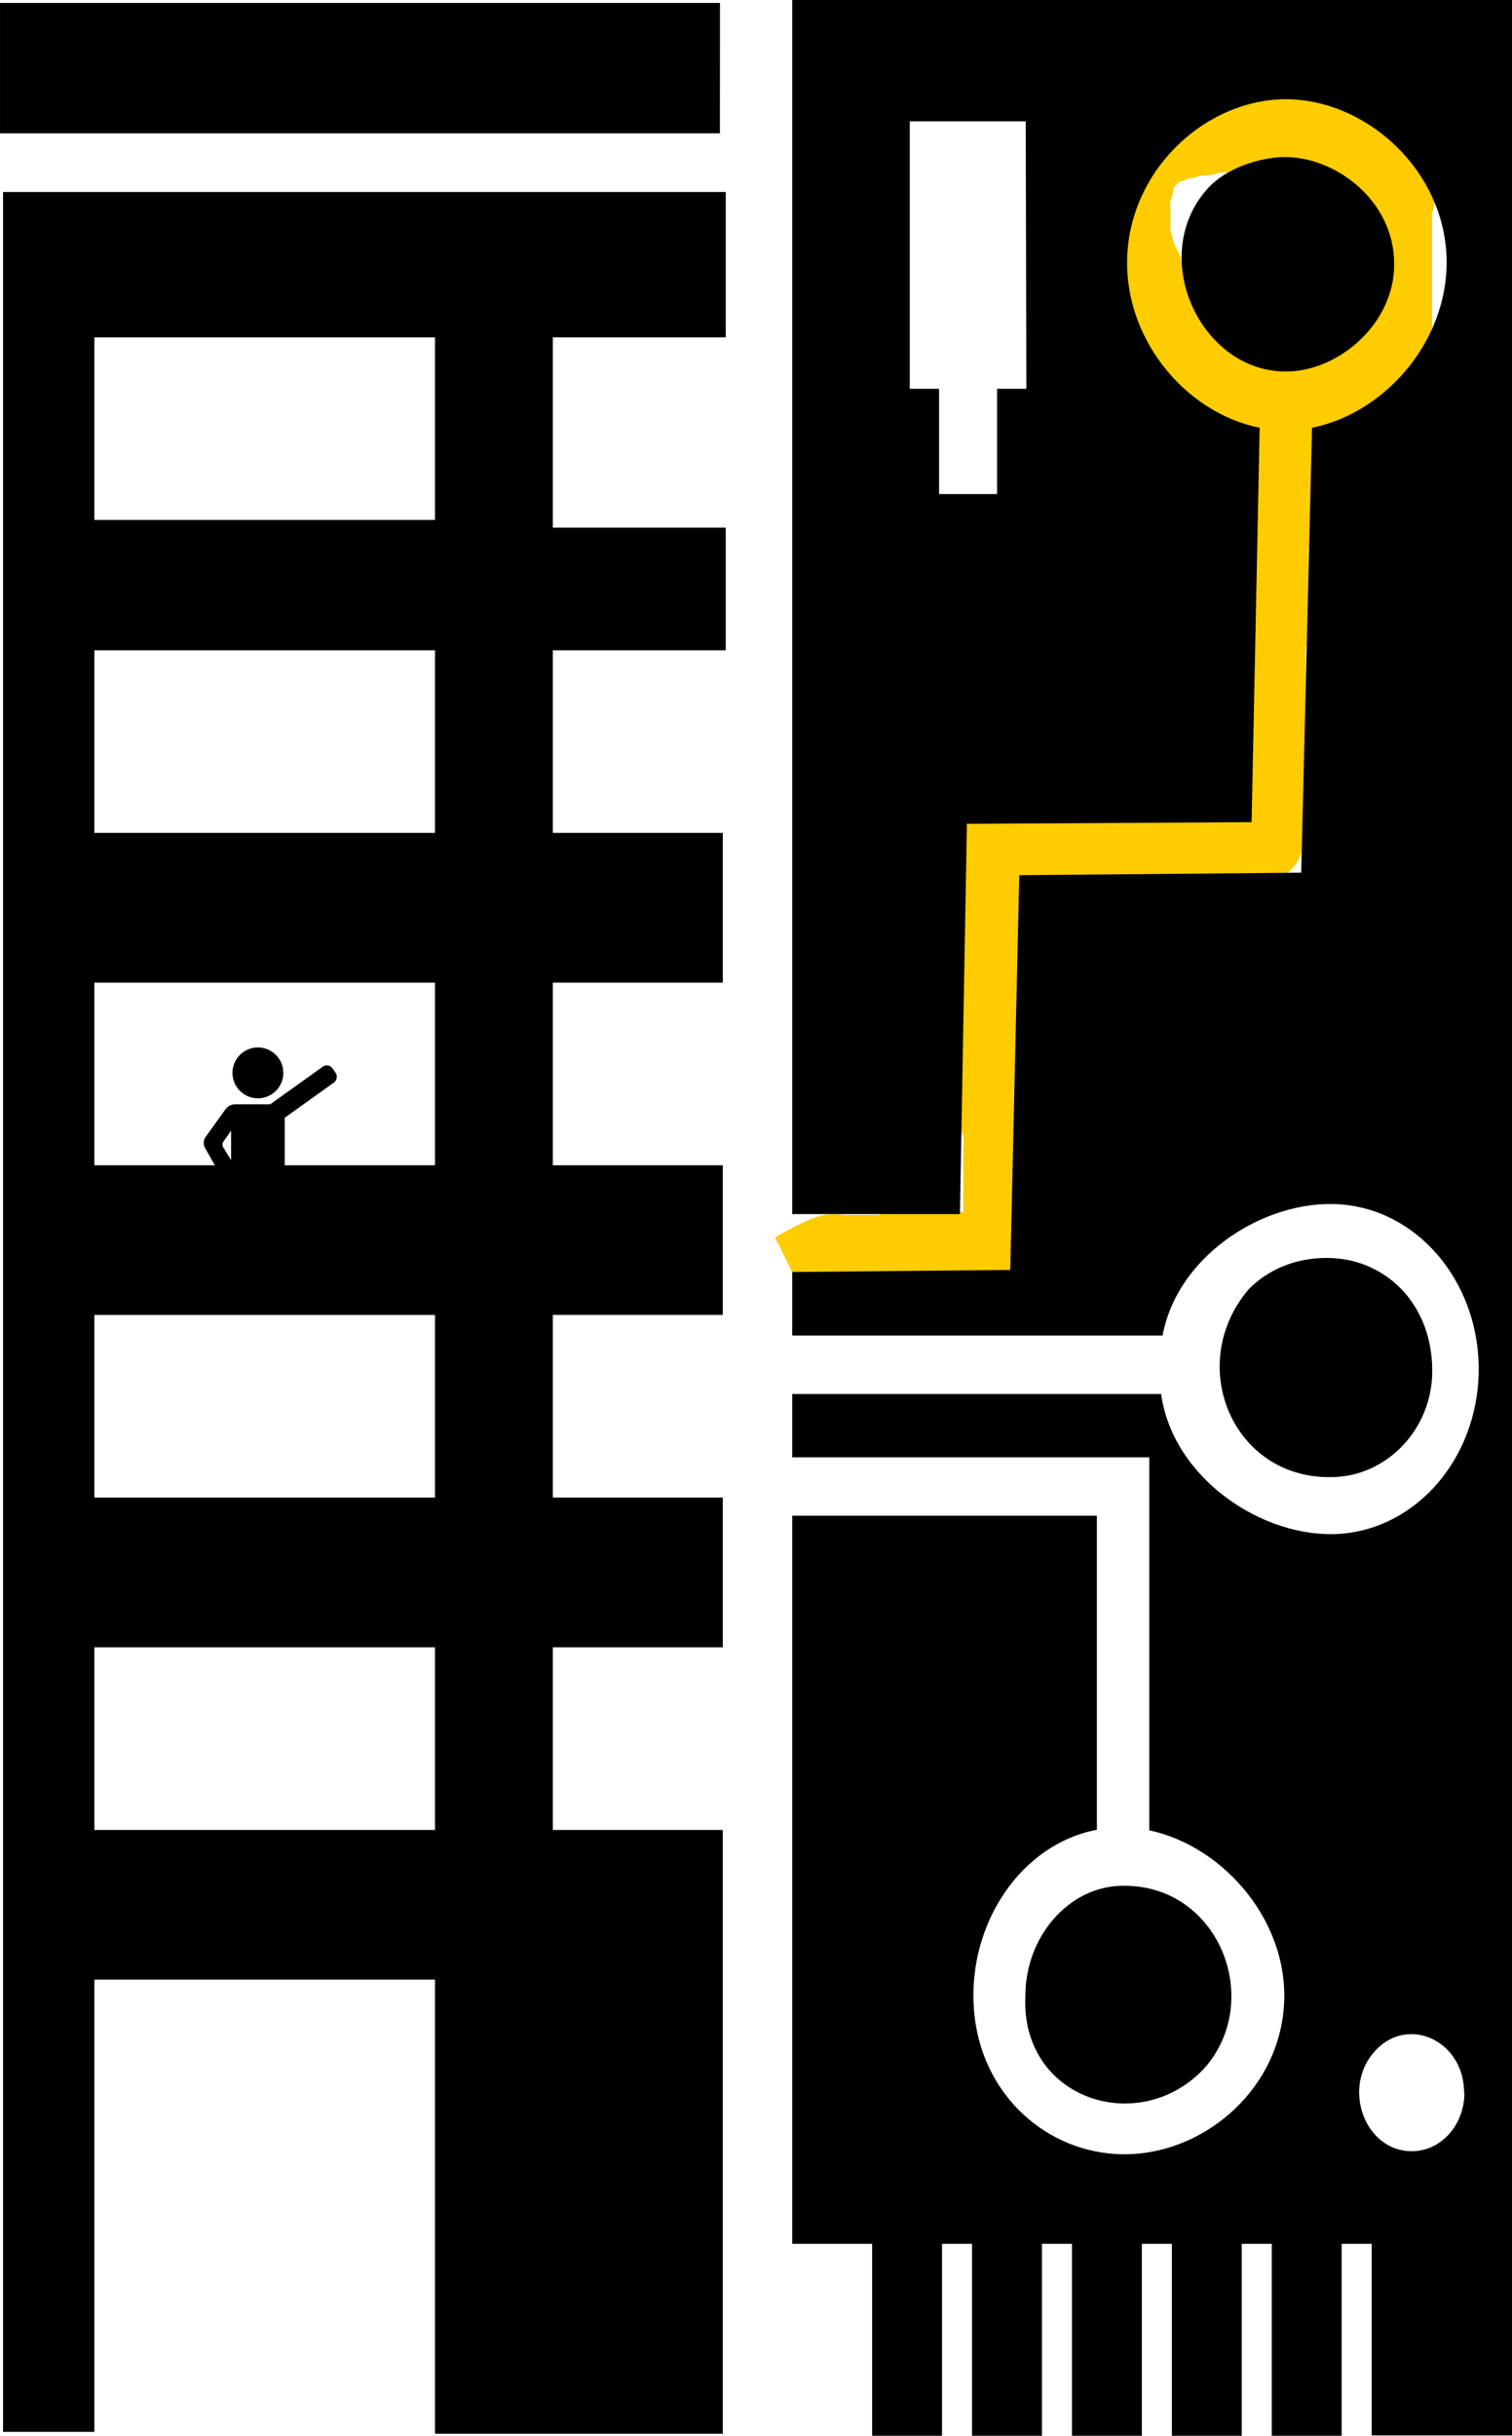 <?xml version="1.0" encoding="UTF-8" standalone="no"?>
<!-- Created with Inkscape (http://www.inkscape.org/) -->

<svg
   xmlns:dc="http://purl.org/dc/elements/1.1/"
   xmlns:cc="http://creativecommons.org/ns#"
   xmlns:rdf="http://www.w3.org/1999/02/22-rdf-syntax-ns#"
   xmlns:svg="http://www.w3.org/2000/svg"
   xmlns="http://www.w3.org/2000/svg"
   xmlns:sodipodi="http://sodipodi.sourceforge.net/DTD/sodipodi-0.dtd"
   xmlns:inkscape="http://www.inkscape.org/namespaces/inkscape"
   width="97.227mm"
   height="156.562mm"
   viewBox="0 0 97.227 156.562"
   version="1.1"
   id="svg8"
   inkscape:version="0.92.3 (2405546, 2018-03-11)">
  <defs
     id="defs2" />
  <sodipodi:namedview
     id="base"
     pagecolor="#ffffff"
     bordercolor="#666666"
     borderopacity="1.0"
     inkscape:pageopacity="0.0"
     inkscape:pageshadow="2"
     inkscape:zoom="0.49497475"
     inkscape:cx="-83.310849"
     inkscape:cy="81.548109"
     inkscape:document-units="mm"
     inkscape:current-layer="layer1"
     showgrid="false"
     fit-margin-top="0"
     fit-margin-left="0"
     fit-margin-right="0"
     fit-margin-bottom="0"
     inkscape:measure-start="0,0"
     inkscape:measure-end="0,0"
     inkscape:window-width="1600"
     inkscape:window-height="1138"
     inkscape:window-x="1912"
     inkscape:window-y="-8"
     inkscape:window-maximized="1" />
  <g
     inkscape:label="Layer 1"
     inkscape:groupmode="layer"
     id="layer1"
     transform="translate(-45.124,-56.189)">
    <path
       style="fill:none;stroke:#ffcc00;stroke-width:5;stroke-linecap:butt;stroke-linejoin:miter;stroke-opacity:1;fill-opacity:1;stroke-miterlimit:4;stroke-dasharray:none"
       d="m 96.066,137.947 c 0.784,-0.39 1.528,-0.876 2.353,-1.169 0.297,-0.105 0.63,0 0.945,0 0.63,0 1.26,0 1.89,0 0.315,0 0.636,0.062 0.945,0 0.138,-0.028 0.241,-0.155 0.378,-0.189 0.183,-0.046 0.378,0 0.567,0 0.441,0 0.882,0 1.323,0 1.449,0 2.898,0 4.347,0 0.069,0 0.748,0.008 0.756,0 0.044,-0.044 0,-0.126 0,-0.189 0,-0.189 0,-0.378 0,-0.567 0,-1.323 0,-2.646 0,-3.969 0,-0.567 0,-1.134 0,-1.701 0,-0.378 0.038,-0.758 0,-1.134 -0.052,-0.517 -0.305,-0.998 -0.378,-1.512 -0.027,-0.187 0.027,-0.38 0,-0.567 -0.037,-0.257 -0.152,-0.499 -0.189,-0.756 -0.053,-0.374 0.062,-0.761 0,-1.134 -0.033,-0.197 -0.156,-0.37 -0.189,-0.567 -0.031,-0.186 0,-0.378 0,-0.567 0,-0.378 0,-0.756 0,-1.134 0,-0.189 0.046,-0.384 0,-0.567 -0.022,-0.086 -0.161,-0.104 -0.189,-0.189 -0.04,-0.12 0,-0.252 0,-0.378 0,-0.189 0,-0.378 0,-0.567 0,-0.063 0.02,-0.129 0,-0.189 -0.044,-0.134 -0.144,-0.244 -0.189,-0.378 -0.02,-0.06 0,-0.126 0,-0.189 0,-0.315 0,-0.63 0,-0.945 0,-0.882 0,-1.764 0,-2.646 0,-0.693 0,-1.386 0,-2.079 0,-0.099 -0.025,-0.706 0,-0.756 0.04,-0.08 0.149,-0.109 0.189,-0.189 0.076,-0.151 -0.076,-0.416 0,-0.567 0.04,-0.08 0.161,-0.104 0.189,-0.189 0.049,-0.148 -0.052,-1.03 0,-1.134 0.04,-0.08 0.149,-0.109 0.189,-0.189 0.056,-0.113 -0.056,-0.265 0,-0.378 0.04,-0.08 0.149,-0.109 0.189,-0.189 0.028,-0.056 -0.028,-0.133 0,-0.189 0.04,-0.08 0.109,-0.149 0.189,-0.189 0.054,-0.027 0.844,0 0.945,0 0.567,0 1.134,0 1.701,0 1.827,0 3.654,0 5.481,0 0.756,0 1.512,0 2.268,0 0.08,0 1.078,0.028 1.134,0 0.08,-0.04 0.104,-0.161 0.189,-0.189 0.102,-0.034 0.596,0 0.756,0 0.504,0 1.008,0 1.512,0 0.085,0 0.509,0.029 0.567,0 0.08,-0.04 0.104,-0.161 0.189,-0.189 0.179,-0.06 0.378,0 0.567,0 0.441,0 0.882,0 1.323,0 0.063,0 0.126,0 0.189,0 0.063,0 0.144,0.044 0.189,0 0.059,-0.059 -0.059,-0.886 0,-0.945 0.044,-0.044 0.144,0.045 0.189,0 0.045,-0.044 0,-0.126 0,-0.189 0,-0.063 0,-0.126 0,-0.189 0,-1.134 0,-2.268 0,-3.402 0,-2.016 0,-4.032 0,-6.048 0,-0.63 0,-1.26 0,-1.89 0,-0.126 0,-0.252 0,-0.378 0,-0.063 -0.028,-0.133 0,-0.189 0.04,-0.08 0.161,-0.104 0.189,-0.189 0.032,-0.096 0,-1.168 0,-1.323 0,-1.071 0,-2.142 0,-3.213 0,-0.206 -0.041,-1.389 0,-1.512 0.045,-0.134 0.155,-0.241 0.189,-0.378 0.037,-0.147 0,-0.913 0,-1.134 0,-0.063 0,-0.126 0,-0.189 0,-0.063 -0.044,-0.144 0,-0.189 0.044,-0.045 0.161,0.056 0.189,0 0.076,-0.151 -0.076,-0.416 0,-0.567 0.04,-0.08 0.149,-0.109 0.189,-0.189 0.029,-0.058 0,-0.482 0,-0.567 0,-0.378 0,-0.756 0,-1.134 0,-0.443 -0.045,0.089 0.189,-0.378 0.029,-0.058 0,-0.482 0,-0.567 0,-0.378 0,-0.756 0,-1.134 0,-0.315 0,-0.63 0,-0.945 0,-0.063 -0.044,-0.144 0,-0.189 0.045,-0.045 0.144,0.045 0.189,0 0.045,-0.045 -0.045,-0.71 0,-0.756 0.089,-0.089 0.289,0.089 0.378,0 0.044,-0.045 -0.056,-0.161 0,-0.189 0.378,-0.189 0.283,0.094 0.567,0 0.134,-0.045 0.244,-0.144 0.378,-0.189 0.158,-0.053 0.631,0.063 0.756,0 0.08,-0.04 0.104,-0.161 0.189,-0.189 0.86,0 0.011,0.089 0.567,-0.189 0.112,-0.056 0.437,0.043 0.567,0 0.134,-0.045 0.261,-0.111 0.378,-0.189 0.074,-0.049 0.104,-0.161 0.189,-0.189 0.12,-0.04 0.252,0 0.378,0 0.063,0 0.133,0.028 0.189,0 0.787,-0.393 -0.202,0.013 0.189,-0.378 0.089,-0.089 0.289,0.089 0.378,0 0.044,-0.045 -0.044,-0.144 0,-0.189 0.089,-0.089 0.289,0.089 0.378,0 0.044,-0.045 -0.044,-0.144 0,-0.189 0.044,-0.045 0.144,0.045 0.189,0 0.044,-0.045 -0.028,-0.133 0,-0.189 0.08,-0.159 0.298,-0.219 0.378,-0.378 0.056,-0.113 -0.089,-0.289 0,-0.378 0.045,-0.045 0.144,0.045 0.189,0 0.044,-0.045 -0.045,-0.144 0,-0.189 0.044,-0.045 0.144,0.045 0.189,0 0.044,-0.045 -0.02,-0.129 0,-0.189 0.044,-0.134 0.144,-0.244 0.189,-0.378 0.025,-0.074 -0.029,-0.538 0,-0.567 0.044,-0.045 0.144,0.045 0.189,0 0.04,-0.04 -0.035,-0.652 0,-0.756 0.044,-0.134 0.144,-0.244 0.189,-0.378 0.035,-0.107 0,-0.443 0,-0.567 0,-0.378 0,-0.756 0,-1.134 0,-1.512 0,-3.024 0,-4.536 0,-0.441 0,-0.882 0,-1.323 0,-0.085 -0.029,-0.509 0,-0.567 0.04,-0.08 0.149,-0.109 0.189,-0.189 0.029,-0.058 0,-0.482 0,-0.567 0,-0.378 0,-0.756 0,-1.134 0,-0.063 0,-0.126 0,-0.189 0,-0.063 0.044,-0.144 0,-0.189 -0.044,-0.045 -0.144,0.045 -0.189,0 -0.044,-0.045 0.045,-0.144 0,-0.189 -0.044,-0.045 -0.144,0.045 -0.189,0 -0.044,-0.045 0.044,-0.144 0,-0.189 -0.044,-0.045 -0.144,0.045 -0.189,0 -0.044,-0.045 0.044,-0.144 0,-0.189 -0.044,-0.045 -0.144,0.045 -0.189,0 -0.044,-0.045 0.044,-0.144 0,-0.189 -0.089,-0.089 -0.265,0.056 -0.378,0 -0.159,-0.08 -0.219,-0.298 -0.378,-0.378 -0.056,-0.028 -0.133,0.028 -0.189,0 -0.08,-0.04 -0.109,-0.149 -0.189,-0.189 -0.113,-0.056 -0.265,0.056 -0.378,0 -0.08,-0.04 -0.109,-0.149 -0.189,-0.189 -0.151,-0.076 -0.416,0.076 -0.567,0 -0.08,-0.04 -0.109,-0.149 -0.189,-0.189 -0.054,-0.027 -0.844,0 -0.945,0 -0.069,0 -0.748,0.008 -0.756,0 -0.045,-0.045 0.056,-0.161 0,-0.189 -0.113,-0.056 -0.252,0 -0.378,0 -0.183,0 -1.021,0.038 -1.134,0 -0.134,-0.045 -0.244,-0.144 -0.378,-0.189 -0.112,-0.037 -0.839,0 -0.945,0 -0.756,0 -1.512,0 -2.268,0 -0.441,0 -0.882,0 -1.323,0 -0.126,0 -0.252,0 -0.378,0 -0.063,0 -0.129,-0.02 -0.189,0 -0.134,0.045 -0.241,0.155 -0.378,0.189 -0.161,0.04 -0.836,-0.054 -0.945,0 -0.08,0.04 -0.104,0.161 -0.189,0.189 -0.047,0.016 -0.925,-0.019 -0.945,0 -0.044,0.045 0.045,0.144 0,0.189 -0.379,0.379 0.001,-0.379 -0.378,0 -0.045,0.045 0.044,0.144 0,0.189 -0.089,0.089 -0.265,-0.056 -0.378,0 -0.402,0.201 0.024,0.177 -0.378,0.378 -0.056,0.028 -0.133,-0.028 -0.189,0 -0.787,0.393 0.202,-0.013 -0.189,0.378 -0.391,0.391 0.015,-0.598 -0.378,0.189 -0.028,0.056 0.028,0.133 0,0.189 -0.432,0.865 0.078,-0.802 -0.378,0.567 -0.02,0.06 0.028,0.133 0,0.189 -0.04,0.08 -0.161,0.104 -0.189,0.189 -0.06,0.179 0.06,0.388 0,0.567 -0.045,0.134 -0.155,0.241 -0.189,0.378 -0.037,0.147 0,0.913 0,1.134 0,0.504 0,1.008 0,1.512 0,0.189 -0.06,0.388 0,0.567 0.028,0.085 0.149,0.109 0.189,0.189 0.076,0.151 -0.076,0.416 0,0.567 0.04,0.08 0.149,0.109 0.189,0.189 0.028,0.056 -0.028,0.133 0,0.189 0.04,0.08 0.149,0.109 0.189,0.189 0.028,0.056 -0.028,0.133 0,0.189 0.04,0.08 0.149,0.109 0.189,0.189 0.059,0.119 -0.059,0.637 0,0.756 0.04,0.08 0.149,0.109 0.189,0.189 0.056,0.113 -0.04,0.258 0,0.378 0.045,0.134 0.144,0.244 0.189,0.378 0.04,0.12 -0.04,0.258 0,0.378 0.456,1.369 -0.054,-0.298 0.378,0.567 0.056,0.113 -0.056,0.265 0,0.378 0.08,0.159 0.298,0.219 0.378,0.378 0.028,0.056 -0.02,0.129 0,0.189 0.456,1.369 -0.054,-0.298 0.378,0.567 0.028,0.056 -0.035,0.137 0,0.189 0.099,0.148 0.271,0.235 0.378,0.378 0.085,0.113 0.089,0.278 0.189,0.378 0.1,0.1 0.3,0.072 0.378,0.189 0.07,0.105 -0.089,0.289 0,0.378 0.089,0.089 0.265,-0.056 0.378,0 0.056,0.028 -0.044,0.144 0,0.189 0.045,0.045 0.144,-0.045 0.189,0 0.391,0.391 -0.598,-0.015 0.189,0.378 0.113,0.056 0.289,-0.089 0.378,0 0.044,0.045 -0.045,0.144 0,0.189 0.044,0.045 0.133,-0.028 0.189,0 0.865,0.432 -0.802,-0.078 0.567,0.378 0.06,0.02 0.133,-0.028 0.189,0 0.787,0.393 -0.202,-0.013 0.189,0.378 0.039,0.039 0.492,-0.037 0.567,0 0.08,0.04 0.109,0.149 0.189,0.189 0.056,0.028 0.126,0 0.189,0 0.063,0 0.126,0 0.189,0 0.315,0 0.63,0 0.945,0 0.063,0 0.189,-0.063 0.189,0 0,0.063 -0.126,0 -0.189,0 0.226,0.948 0.453,1.896 0.679,2.844"
       id="path957"
       inkscape:connector-curvature="0" />
    <g
       id="layer1-9"
       inkscape:label="Layer 1"
       transform="translate(-11.339,-13.607)">
      <path
         style="fill:#000000;fill-opacity:1;stroke-width:0.497"
         d="m 107.405,69.797 v 78.035 h 10.786 l 0.447,-25.084 18.308,-0.107 0.517,-25.352 c -4.87,-0.972 -8.929,-5.928 -8.491,-11.418 0.438,-5.491 5.227,-9.697 10.174,-9.697 4.947,0 9.871,4.206 10.309,9.697 0.438,5.491 -3.754,10.446 -8.624,11.418 l -0.695,28.599 -18.131,0.161 -0.578,25.372 -14.021,0.133 v 4.084 h 23.815 c 1.002,-5.378 7.018,-9.016 11.913,-8.382 4.894,0.634 8.544,5.328 8.413,10.819 -0.131,5.491 -3.999,9.963 -8.916,10.307 -4.918,0.343 -10.757,-3.556 -11.501,-8.986 h -23.724 v 4.069 h 22.961 v 23.977 c 4.85,1.026 9.13,6.01 8.644,11.484 -0.486,5.473 -5.39,9.391 -10.326,9.337 -4.936,-0.054 -9.208,-3.874 -9.598,-9.357 -0.391,-5.483 3.042,-10.581 7.909,-11.501 v -20.186 h -19.589 v 46.8 h 5.139 v 12.34 h 4.492 v -12.34 h 1.931 v 12.34 h 4.494 v -12.34 h 1.931 v 12.34 h 4.494 v -12.34 h 1.931 v 12.34 h 4.492 v -12.34 h 1.931 v 12.34 h 4.494 v -12.34 h 1.931 v 12.314 h 9.025 V 69.796 Z M 56.464,69.986 v 8.382 h 46.292 l 0.004,-8.382 z m 58.5,7.608 h 7.456 l 0.043,17.19 h -1.885 v 6.767 h -3.729 v -6.767 h -1.885 z m 23.983,2.297 c -1.469,0.042 -3.616,0.673 -4.832,2.029 -3.893,4.338 -0.478,11.756 5.028,11.756 3.412,0 6.972,-3.085 6.974,-6.887 0,-4.218 -3.939,-6.988 -7.171,-6.898 z M 56.658,82.137 V 226.107 h 5.872 v -29.07 h 21.906 v 29.192 H 102.941 V 187.417 H 92.013 v -11.739 h 10.928 v -9.627 H 92.013 v -11.737 h 10.928 v -9.62 H 92.013 v -11.737 h 10.928 v -9.627 H 92.013 V 111.593 H 103.129 v -7.881 H 92.013 V 91.48 H 103.129 v -9.343 z m 5.872,9.343 h 21.906 v 11.737 h -21.906 z m 0,20.112 h 21.906 v 11.739 h -21.906 z m 0,21.366 h 21.906 v 11.737 h -21.906 z m 79.146,17.693 c -1.937,0.017 -3.7,0.757 -4.928,2.025 -4.08,4.806 -1.043,12.157 5.305,12.063 3.505,0 6.508,-3.02 6.51,-6.822 0,-4.218 -2.829,-6.909 -6.046,-7.227 -0.283,-0.029 -0.564,-0.042 -0.841,-0.038 z m -79.146,3.664 h 21.906 v 11.737 h -21.906 z m 0,21.363 h 21.906 v 11.739 h -21.906 z m 66.043,15.326 c -3.409,0.078 -6.172,3.274 -6.174,7.075 -0.327,6.652 7.311,9.116 11.484,4.682 3.892,-4.341 0.993,-11.901 -5.309,-11.756 z m 18.556,9.537 c 1.763,-0.049 3.481,1.462 3.481,3.764 h 0.021 c 4e-5,2.084 -1.521,3.772 -3.391,3.76 -3.005,0 -4.509,-4.049 -2.384,-6.416 0.664,-0.74 1.474,-1.085 2.275,-1.107 z"
         id="path29-18-5-1-0"
         inkscape:connector-curvature="0"
         sodipodi:nodetypes="cccccccscccccccccccccccccsccccccccccccccccccccccccccccccccccccccccccccccscccccccccccccccccccccccccccccccccccccccccccccccccccccccccccccccccccccccccc"
         inkscape:export-xdpi="299.93787"
         inkscape:export-ydpi="299.93787"
         inkscape:export-filename="C:\Users\afisher\BuroHappold\Buildings and Habitats object Model - 01_Master File\00_Brief and Strategy\Marketing\BHoM Branding and Graphics\Logo_png\BHoM_Logo_Circuit_Simple_v2.png" />
    </g>
    <g
       id="g955"
       transform="matrix(0.151,0,0,0.151,55.557,123.513)">
      <g
         id="g898">
	<path
   id="path894"
   d="m 40.736,21.672 c 5.975,0 10.836,-4.861 10.836,-10.836 C 51.572,4.861 46.711,0 40.736,0 34.761,0 29.9,4.861 29.9,10.836 c 0,5.975 4.861,10.836 10.836,10.836 z"
   inkscape:connector-curvature="0" />

	<path
   id="path896"
   d="M 73.798,10.78 72.519,8.93 C 71.964,8.128 71.051,7.649 70.076,7.649 c -0.622,0 -1.218,0.192 -1.726,0.555 L 45.97,24.214 H 33.203 32.32 30.953 c -1.433,0 -3.143,0.878 -3.979,2.042 L 18.4,38.201 c -0.862,1.202 -0.969,3.153 -0.243,4.441 L 25.1,54.967 c 0.711,1.263 2.404,2.252 3.853,2.252 h 0.367 v 0.12 0.503 29.166 c 0,2.757 2.243,5 5,5 h 0.352 c 2.757,0 5,-2.243 5,-5 V 60.842 h 2.127 v 26.166 c 0,2.757 2.243,5 5,5 h 0.351 c 2.757,0 5,-2.243 5,-5 V 57.842 57.339 29.936 L 73.068,14.971 c 1.339,-0.957 1.666,-2.837 0.73,-4.191 z M 29.32,47.981 25.92,42.442 c -0.369,-0.601 -0.337,-1.673 0.065,-2.251 l 3.335,-4.786 z"
   inkscape:connector-curvature="0" />

</g>
      <g
         id="g900">
</g>
      <g
         id="g902">
</g>
      <g
         id="g904">
</g>
      <g
         id="g906">
</g>
      <g
         id="g908">
</g>
      <g
         id="g910">
</g>
      <g
         id="g912">
</g>
      <g
         id="g914">
</g>
      <g
         id="g916">
</g>
      <g
         id="g918">
</g>
      <g
         id="g920">
</g>
      <g
         id="g922">
</g>
      <g
         id="g924">
</g>
      <g
         id="g926">
</g>
      <g
         id="g928">
</g>
    </g>
  </g>
</svg>
